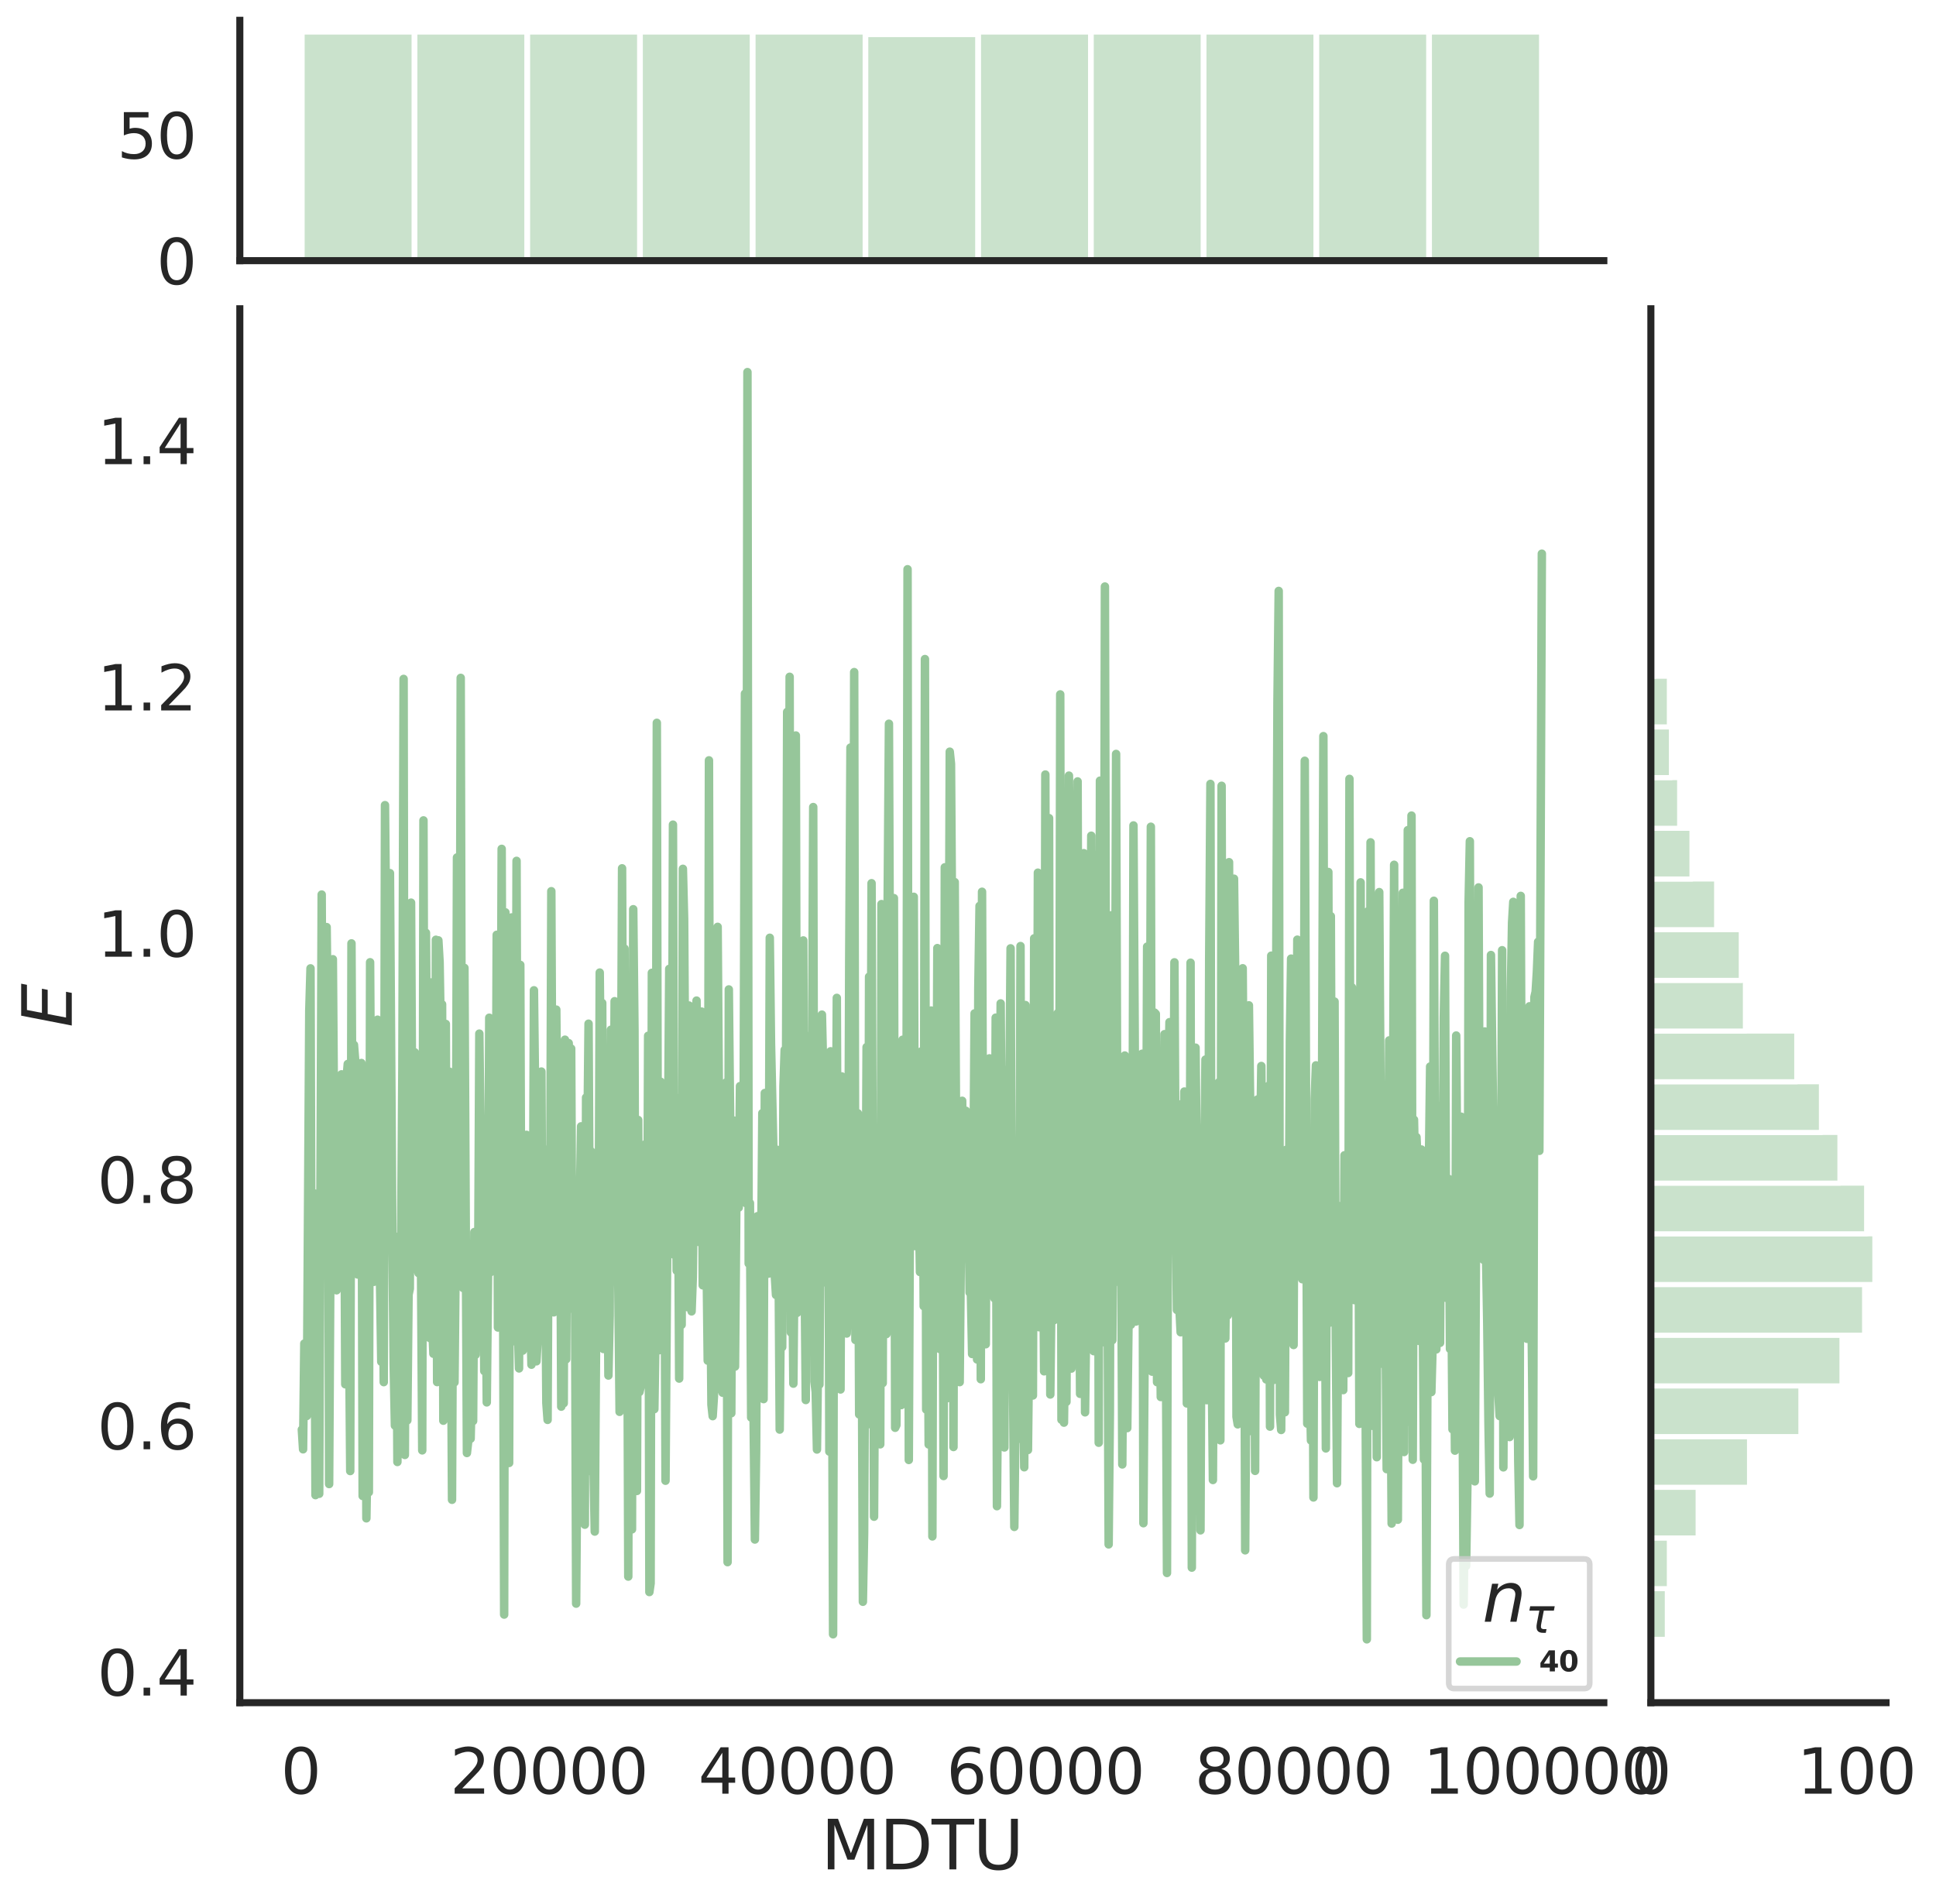<?xml version="1.0" encoding="utf-8" standalone="no"?>
<!DOCTYPE svg PUBLIC "-//W3C//DTD SVG 1.1//EN"
  "http://www.w3.org/Graphics/SVG/1.1/DTD/svg11.dtd">
<svg height="674.159pt" version="1.1" viewBox="0 0 685.468 674.159" width="685.468pt" xmlns="http://www.w3.org/2000/svg" xmlns:xlink="http://www.w3.org/1999/xlink">
 <defs>
  <style type="text/css">*{stroke-linecap:butt;stroke-linejoin:round;}</style>
 </defs>
 <g id="figure_1">
  <g id="patch_1">
   <path d="M 0 674.159 
L 685.468 674.159 
L 685.468 0 
L 0 0 
z
" style="fill:#ffffff;"/>
  </g>
  <g id="axes_1">
   <g id="patch_2">
    <path d="M 84.914 602.94 
L 567.864 602.94 
L 567.864 109.327 
L 84.914 109.327 
z
" style="fill:none;"/>
   </g>
   <g id="matplotlib.axis_1">
    <g id="xtick_1">
     <g id="text_1">
      <!-- 0 -->
      <g style="fill:#262626;" transform="translate(99.428 635.157)scale(0.22 -0.22)">
       <defs>
        <path d="M 2034 4250 
Q 1547 4250 1301 3770 
Q 1056 3291 1056 2328 
Q 1056 1369 1301 889 
Q 1547 409 2034 409 
Q 2525 409 2770 889 
Q 3016 1369 3016 2328 
Q 3016 3291 2770 3770 
Q 2525 4250 2034 4250 
z
M 2034 4750 
Q 2819 4750 3233 4129 
Q 3647 3509 3647 2328 
Q 3647 1150 3233 529 
Q 2819 -91 2034 -91 
Q 1250 -91 836 529 
Q 422 1150 422 2328 
Q 422 3509 836 4129 
Q 1250 4750 2034 4750 
z
" id="DejaVuSans-30" transform="scale(0.016)"/>
       </defs>
       <use xlink:href="#DejaVuSans-30"/>
      </g>
     </g>
    </g>
    <g id="xtick_2">
     <g id="text_2">
      <!-- 20000 -->
      <g style="fill:#262626;" transform="translate(159.33 635.157)scale(0.22 -0.22)">
       <defs>
        <path d="M 1228 531 
L 3431 531 
L 3431 0 
L 469 0 
L 469 531 
Q 828 903 1448 1529 
Q 2069 2156 2228 2338 
Q 2531 2678 2651 2914 
Q 2772 3150 2772 3378 
Q 2772 3750 2511 3984 
Q 2250 4219 1831 4219 
Q 1534 4219 1204 4116 
Q 875 4013 500 3803 
L 500 4441 
Q 881 4594 1212 4672 
Q 1544 4750 1819 4750 
Q 2544 4750 2975 4387 
Q 3406 4025 3406 3419 
Q 3406 3131 3298 2873 
Q 3191 2616 2906 2266 
Q 2828 2175 2409 1742 
Q 1991 1309 1228 531 
z
" id="DejaVuSans-32" transform="scale(0.016)"/>
       </defs>
       <use xlink:href="#DejaVuSans-32"/>
       <use x="63.623" xlink:href="#DejaVuSans-30"/>
       <use x="127.246" xlink:href="#DejaVuSans-30"/>
       <use x="190.869" xlink:href="#DejaVuSans-30"/>
       <use x="254.492" xlink:href="#DejaVuSans-30"/>
      </g>
     </g>
    </g>
    <g id="xtick_3">
     <g id="text_3">
      <!-- 40000 -->
      <g style="fill:#262626;" transform="translate(247.227 635.157)scale(0.22 -0.22)">
       <defs>
        <path d="M 2419 4116 
L 825 1625 
L 2419 1625 
L 2419 4116 
z
M 2253 4666 
L 3047 4666 
L 3047 1625 
L 3713 1625 
L 3713 1100 
L 3047 1100 
L 3047 0 
L 2419 0 
L 2419 1100 
L 313 1100 
L 313 1709 
L 2253 4666 
z
" id="DejaVuSans-34" transform="scale(0.016)"/>
       </defs>
       <use xlink:href="#DejaVuSans-34"/>
       <use x="63.623" xlink:href="#DejaVuSans-30"/>
       <use x="127.246" xlink:href="#DejaVuSans-30"/>
       <use x="190.869" xlink:href="#DejaVuSans-30"/>
       <use x="254.492" xlink:href="#DejaVuSans-30"/>
      </g>
     </g>
    </g>
    <g id="xtick_4">
     <g id="text_4">
      <!-- 60000 -->
      <g style="fill:#262626;" transform="translate(335.124 635.157)scale(0.22 -0.22)">
       <defs>
        <path d="M 2113 2584 
Q 1688 2584 1439 2293 
Q 1191 2003 1191 1497 
Q 1191 994 1439 701 
Q 1688 409 2113 409 
Q 2538 409 2786 701 
Q 3034 994 3034 1497 
Q 3034 2003 2786 2293 
Q 2538 2584 2113 2584 
z
M 3366 4563 
L 3366 3988 
Q 3128 4100 2886 4159 
Q 2644 4219 2406 4219 
Q 1781 4219 1451 3797 
Q 1122 3375 1075 2522 
Q 1259 2794 1537 2939 
Q 1816 3084 2150 3084 
Q 2853 3084 3261 2657 
Q 3669 2231 3669 1497 
Q 3669 778 3244 343 
Q 2819 -91 2113 -91 
Q 1303 -91 875 529 
Q 447 1150 447 2328 
Q 447 3434 972 4092 
Q 1497 4750 2381 4750 
Q 2619 4750 2861 4703 
Q 3103 4656 3366 4563 
z
" id="DejaVuSans-36" transform="scale(0.016)"/>
       </defs>
       <use xlink:href="#DejaVuSans-36"/>
       <use x="63.623" xlink:href="#DejaVuSans-30"/>
       <use x="127.246" xlink:href="#DejaVuSans-30"/>
       <use x="190.869" xlink:href="#DejaVuSans-30"/>
       <use x="254.492" xlink:href="#DejaVuSans-30"/>
      </g>
     </g>
    </g>
    <g id="xtick_5">
     <g id="text_5">
      <!-- 80000 -->
      <g style="fill:#262626;" transform="translate(423.021 635.157)scale(0.22 -0.22)">
       <defs>
        <path d="M 2034 2216 
Q 1584 2216 1326 1975 
Q 1069 1734 1069 1313 
Q 1069 891 1326 650 
Q 1584 409 2034 409 
Q 2484 409 2743 651 
Q 3003 894 3003 1313 
Q 3003 1734 2745 1975 
Q 2488 2216 2034 2216 
z
M 1403 2484 
Q 997 2584 770 2862 
Q 544 3141 544 3541 
Q 544 4100 942 4425 
Q 1341 4750 2034 4750 
Q 2731 4750 3128 4425 
Q 3525 4100 3525 3541 
Q 3525 3141 3298 2862 
Q 3072 2584 2669 2484 
Q 3125 2378 3379 2068 
Q 3634 1759 3634 1313 
Q 3634 634 3220 271 
Q 2806 -91 2034 -91 
Q 1263 -91 848 271 
Q 434 634 434 1313 
Q 434 1759 690 2068 
Q 947 2378 1403 2484 
z
M 1172 3481 
Q 1172 3119 1398 2916 
Q 1625 2713 2034 2713 
Q 2441 2713 2670 2916 
Q 2900 3119 2900 3481 
Q 2900 3844 2670 4047 
Q 2441 4250 2034 4250 
Q 1625 4250 1398 4047 
Q 1172 3844 1172 3481 
z
" id="DejaVuSans-38" transform="scale(0.016)"/>
       </defs>
       <use xlink:href="#DejaVuSans-38"/>
       <use x="63.623" xlink:href="#DejaVuSans-30"/>
       <use x="127.246" xlink:href="#DejaVuSans-30"/>
       <use x="190.869" xlink:href="#DejaVuSans-30"/>
       <use x="254.492" xlink:href="#DejaVuSans-30"/>
      </g>
     </g>
    </g>
    <g id="xtick_6">
     <g id="text_6">
      <!-- 100000 -->
      <g style="fill:#262626;" transform="translate(503.919 635.157)scale(0.22 -0.22)">
       <defs>
        <path d="M 794 531 
L 1825 531 
L 1825 4091 
L 703 3866 
L 703 4441 
L 1819 4666 
L 2450 4666 
L 2450 531 
L 3481 531 
L 3481 0 
L 794 0 
L 794 531 
z
" id="DejaVuSans-31" transform="scale(0.016)"/>
       </defs>
       <use xlink:href="#DejaVuSans-31"/>
       <use x="63.623" xlink:href="#DejaVuSans-30"/>
       <use x="127.246" xlink:href="#DejaVuSans-30"/>
       <use x="190.869" xlink:href="#DejaVuSans-30"/>
       <use x="254.492" xlink:href="#DejaVuSans-30"/>
       <use x="318.115" xlink:href="#DejaVuSans-30"/>
      </g>
     </g>
    </g>
    <g id="text_7">
     <!-- MDTU -->
     <g style="fill:#262626;" transform="translate(290.683 661.968)scale(0.24 -0.24)">
      <defs>
       <path d="M 628 4666 
L 1569 4666 
L 2759 1491 
L 3956 4666 
L 4897 4666 
L 4897 0 
L 4281 0 
L 4281 4097 
L 3078 897 
L 2444 897 
L 1241 4097 
L 1241 0 
L 628 0 
L 628 4666 
z
" id="DejaVuSans-4d" transform="scale(0.016)"/>
       <path d="M 1259 4147 
L 1259 519 
L 2022 519 
Q 2988 519 3436 956 
Q 3884 1394 3884 2338 
Q 3884 3275 3436 3711 
Q 2988 4147 2022 4147 
L 1259 4147 
z
M 628 4666 
L 1925 4666 
Q 3281 4666 3915 4102 
Q 4550 3538 4550 2338 
Q 4550 1131 3912 565 
Q 3275 0 1925 0 
L 628 0 
L 628 4666 
z
" id="DejaVuSans-44" transform="scale(0.016)"/>
       <path d="M -19 4666 
L 3928 4666 
L 3928 4134 
L 2272 4134 
L 2272 0 
L 1638 0 
L 1638 4134 
L -19 4134 
L -19 4666 
z
" id="DejaVuSans-54" transform="scale(0.016)"/>
       <path d="M 556 4666 
L 1191 4666 
L 1191 1831 
Q 1191 1081 1462 751 
Q 1734 422 2344 422 
Q 2950 422 3222 751 
Q 3494 1081 3494 1831 
L 3494 4666 
L 4128 4666 
L 4128 1753 
Q 4128 841 3676 375 
Q 3225 -91 2344 -91 
Q 1459 -91 1007 375 
Q 556 841 556 1753 
L 556 4666 
z
" id="DejaVuSans-55" transform="scale(0.016)"/>
      </defs>
      <use xlink:href="#DejaVuSans-4d"/>
      <use x="86.279" xlink:href="#DejaVuSans-44"/>
      <use x="163.281" xlink:href="#DejaVuSans-54"/>
      <use x="224.365" xlink:href="#DejaVuSans-55"/>
     </g>
    </g>
   </g>
   <g id="matplotlib.axis_2">
    <g id="ytick_1">
     <g id="text_8">
      <!-- 0.4 -->
      <g style="fill:#262626;" transform="translate(34.428 600.409)scale(0.22 -0.22)">
       <defs>
        <path d="M 684 794 
L 1344 794 
L 1344 0 
L 684 0 
L 684 794 
z
" id="DejaVuSans-2e" transform="scale(0.016)"/>
       </defs>
       <use xlink:href="#DejaVuSans-30"/>
       <use x="63.623" xlink:href="#DejaVuSans-2e"/>
       <use x="95.41" xlink:href="#DejaVuSans-34"/>
      </g>
     </g>
    </g>
    <g id="ytick_2">
     <g id="text_9">
      <!-- 0.6 -->
      <g style="fill:#262626;" transform="translate(34.428 513.2)scale(0.22 -0.22)">
       <use xlink:href="#DejaVuSans-30"/>
       <use x="63.623" xlink:href="#DejaVuSans-2e"/>
       <use x="95.41" xlink:href="#DejaVuSans-36"/>
      </g>
     </g>
    </g>
    <g id="ytick_3">
     <g id="text_10">
      <!-- 0.8 -->
      <g style="fill:#262626;" transform="translate(34.428 425.992)scale(0.22 -0.22)">
       <use xlink:href="#DejaVuSans-30"/>
       <use x="63.623" xlink:href="#DejaVuSans-2e"/>
       <use x="95.41" xlink:href="#DejaVuSans-38"/>
      </g>
     </g>
    </g>
    <g id="ytick_4">
     <g id="text_11">
      <!-- 1.0 -->
      <g style="fill:#262626;" transform="translate(34.428 338.783)scale(0.22 -0.22)">
       <use xlink:href="#DejaVuSans-31"/>
       <use x="63.623" xlink:href="#DejaVuSans-2e"/>
       <use x="95.41" xlink:href="#DejaVuSans-30"/>
      </g>
     </g>
    </g>
    <g id="ytick_5">
     <g id="text_12">
      <!-- 1.2 -->
      <g style="fill:#262626;" transform="translate(34.428 251.575)scale(0.22 -0.22)">
       <use xlink:href="#DejaVuSans-31"/>
       <use x="63.623" xlink:href="#DejaVuSans-2e"/>
       <use x="95.41" xlink:href="#DejaVuSans-32"/>
      </g>
     </g>
    </g>
    <g id="ytick_6">
     <g id="text_13">
      <!-- 1.4 -->
      <g style="fill:#262626;" transform="translate(34.428 164.366)scale(0.22 -0.22)">
       <use xlink:href="#DejaVuSans-31"/>
       <use x="63.623" xlink:href="#DejaVuSans-2e"/>
       <use x="95.41" xlink:href="#DejaVuSans-34"/>
      </g>
     </g>
    </g>
    <g id="text_14">
     <!-- $E$ -->
     <g style="fill:#262626;" transform="translate(25.436 363.813)rotate(-90)scale(0.24 -0.24)">
      <defs>
       <path d="M 1081 4666 
L 4031 4666 
L 3928 4134 
L 1606 4134 
L 1338 2753 
L 3566 2753 
L 3463 2222 
L 1234 2222 
L 909 531 
L 3284 531 
L 3181 0 
L 172 0 
L 1081 4666 
z
" id="DejaVuSans-Oblique-45" transform="scale(0.016)"/>
      </defs>
      <use transform="translate(0 0.094)" xlink:href="#DejaVuSans-Oblique-45"/>
     </g>
    </g>
   </g>
   <g id="line2d_1">
    <path clip-path="url(#p27deb32c78)" d="M 106.867 506.234 
L 107.306 513.214 
L 107.746 475.765 
L 108.185 485.211 
L 108.625 501.41 
L 109.504 357.954 
L 109.943 342.908 
L 110.382 489.93 
L 111.261 422.583 
L 111.701 529.442 
L 112.14 443.121 
L 112.58 440.864 
L 113.019 528.968 
L 113.898 316.767 
L 114.338 417.885 
L 114.777 415.288 
L 115.217 430.54 
L 115.656 328.295 
L 116.096 367.097 
L 116.535 525.521 
L 116.975 448.188 
L 117.414 348.355 
L 117.854 339.673 
L 118.293 398.8 
L 118.733 385.783 
L 119.172 456.904 
L 119.612 438.377 
L 120.051 446.406 
L 120.491 451.547 
L 120.93 380.431 
L 121.37 437.943 
L 121.809 393.44 
L 122.249 490.192 
L 122.688 382.053 
L 123.128 376.761 
L 123.567 468.411 
L 124.007 520.912 
L 124.446 334.061 
L 124.885 421.683 
L 125.325 370.002 
L 125.764 375.585 
L 126.204 431.075 
L 126.643 451.319 
L 127.083 412.019 
L 127.962 376.425 
L 128.401 529.733 
L 128.841 418.708 
L 129.28 418.454 
L 129.72 537.654 
L 130.159 511.074 
L 130.599 528.425 
L 131.038 340.742 
L 131.478 415.016 
L 131.917 403.537 
L 132.357 453.914 
L 133.236 404.428 
L 133.675 361.085 
L 134.115 366.762 
L 134.554 453.926 
L 134.994 482.216 
L 135.433 433.874 
L 135.873 489.425 
L 136.312 285.109 
L 137.631 423.892 
L 138.07 309.186 
L 138.949 441.778 
L 139.388 483.104 
L 139.828 504.816 
L 140.267 437.97 
L 140.707 517.702 
L 141.146 444.699 
L 141.586 501.285 
L 142.465 378.011 
L 142.904 240.411 
L 143.344 515.215 
L 143.783 421.004 
L 144.223 502.971 
L 144.662 458.409 
L 145.102 456.341 
L 145.541 319.637 
L 145.981 403.323 
L 146.42 449.362 
L 146.86 372.643 
L 147.299 408.278 
L 147.739 410.71 
L 148.178 450.826 
L 148.618 381.326 
L 149.497 513.592 
L 149.936 290.511 
L 150.376 440.64 
L 150.815 330.317 
L 151.255 392.507 
L 151.694 381.504 
L 152.134 473.792 
L 152.573 347.903 
L 153.012 468.609 
L 153.452 479.379 
L 153.891 477.282 
L 154.331 332.781 
L 154.77 489.405 
L 155.21 332.986 
L 155.649 340.691 
L 156.089 367.755 
L 156.528 355.642 
L 156.968 503.086 
L 157.407 459.865 
L 157.847 362.594 
L 158.286 489.386 
L 158.726 473.41 
L 159.165 379.506 
L 160.044 531.089 
L 160.484 426.483 
L 160.923 489.502 
L 161.363 443.51 
L 161.802 303.641 
L 162.242 375.619 
L 162.681 420.102 
L 163.121 240.043 
L 163.56 416.569 
L 164 456.112 
L 164.439 342.741 
L 165.318 514.524 
L 165.758 510.545 
L 166.197 440.55 
L 166.637 509.463 
L 167.076 490.211 
L 167.515 503.196 
L 167.955 436.278 
L 168.394 479.744 
L 168.834 448.004 
L 169.273 455.424 
L 169.713 366.015 
L 170.152 402.33 
L 170.592 418.383 
L 171.031 424.769 
L 171.471 485.514 
L 171.91 446.045 
L 172.35 496.598 
L 172.789 452.322 
L 173.229 360.389 
L 173.668 450.509 
L 174.108 410.266 
L 174.547 444.071 
L 174.987 433.26 
L 175.426 441.046 
L 175.866 331.03 
L 176.305 470.082 
L 176.745 454.953 
L 177.184 411.939 
L 177.624 300.591 
L 178.503 571.739 
L 178.942 323.069 
L 179.382 437.796 
L 179.821 349.027 
L 180.261 518.047 
L 180.7 382.182 
L 181.139 324.875 
L 181.579 462.264 
L 182.018 459.666 
L 182.458 475.03 
L 182.897 304.841 
L 183.337 469.462 
L 183.776 484.577 
L 184.216 341.671 
L 184.655 475.433 
L 185.095 478.276 
L 185.534 402.698 
L 185.974 409.149 
L 186.413 401.863 
L 186.853 469.237 
L 187.292 418.365 
L 187.732 463.667 
L 188.171 483.255 
L 188.611 458.536 
L 189.05 350.676 
L 189.49 388.805 
L 189.929 482.061 
L 190.369 474.486 
L 190.808 408.739 
L 191.248 406.701 
L 191.687 379.447 
L 192.127 463.532 
L 192.566 419.934 
L 193.006 441.286 
L 193.445 496.812 
L 193.885 502.793 
L 194.324 406.765 
L 194.764 437.43 
L 195.203 315.586 
L 195.642 413.288 
L 196.082 464.714 
L 196.521 446.467 
L 196.961 357.513 
L 197.4 406.683 
L 197.84 396.726 
L 198.279 405.863 
L 198.719 498.111 
L 199.158 441.659 
L 199.598 496.907 
L 200.037 368.167 
L 200.477 481.327 
L 200.916 407.289 
L 201.356 369.379 
L 201.795 394.493 
L 202.235 371.304 
L 202.674 463.523 
L 203.114 418.973 
L 203.553 441.522 
L 203.993 567.865 
L 204.432 509.881 
L 204.872 430.175 
L 205.311 425.094 
L 205.751 398.85 
L 206.19 403.919 
L 206.63 412.684 
L 207.069 539.911 
L 207.509 388.641 
L 207.948 406.469 
L 208.388 362.501 
L 208.827 443.59 
L 209.266 407.66 
L 209.706 521.316 
L 210.145 519.93 
L 210.585 542.344 
L 211.024 478.401 
L 211.464 456.124 
L 211.903 458.329 
L 212.343 344.392 
L 212.782 386.379 
L 213.222 355.163 
L 213.661 477.694 
L 214.101 431.758 
L 214.54 453.173 
L 214.98 427.289 
L 215.419 487.088 
L 215.859 465.831 
L 216.298 364.64 
L 216.738 438.072 
L 217.177 427.498 
L 217.617 354.537 
L 218.056 418.526 
L 218.496 430.813 
L 218.935 456.585 
L 219.375 499.945 
L 220.254 307.479 
L 220.693 420.837 
L 221.133 335.906 
L 221.572 473.039 
L 222.012 429.934 
L 222.451 558.286 
L 222.891 387.38 
L 223.33 518.518 
L 223.769 541.563 
L 224.209 321.963 
L 224.648 364.703 
L 225.088 507.484 
L 225.527 527.959 
L 225.967 396.598 
L 226.406 492.925 
L 226.846 491.012 
L 227.285 457.86 
L 227.725 478.459 
L 228.164 449.39 
L 228.604 405.103 
L 229.043 480.72 
L 229.483 366.778 
L 229.922 563.761 
L 230.362 560.664 
L 230.801 344.493 
L 231.241 471.912 
L 231.68 498.995 
L 232.12 470.624 
L 232.559 255.956 
L 232.999 465.358 
L 233.438 478.116 
L 233.878 383.033 
L 234.317 405.358 
L 234.757 444.916 
L 235.196 408.089 
L 235.636 524.343 
L 236.954 343.088 
L 237.393 433.377 
L 237.833 439.768 
L 238.272 292.015 
L 238.712 444.349 
L 239.151 397.404 
L 239.591 449.968 
L 240.03 405.901 
L 240.47 488.167 
L 240.909 388.641 
L 241.349 469.126 
L 241.788 307.659 
L 242.228 325.485 
L 242.667 393.548 
L 243.107 403.403 
L 243.546 462.908 
L 243.986 356.068 
L 244.425 457.273 
L 244.865 464.372 
L 245.304 452.122 
L 245.744 410.679 
L 246.623 354.318 
L 247.502 439.806 
L 247.941 392.715 
L 248.381 358.204 
L 248.82 455.145 
L 249.26 359.169 
L 249.699 386.425 
L 250.139 443.384 
L 250.578 481.82 
L 251.018 269.246 
L 251.457 449.494 
L 251.896 497.426 
L 252.336 501.475 
L 252.775 494.482 
L 253.215 462.671 
L 253.654 491.947 
L 254.094 328.207 
L 254.533 388.025 
L 254.973 390.54 
L 255.412 398.342 
L 255.852 493.174 
L 256.291 438.874 
L 256.731 455.864 
L 257.17 383.26 
L 257.61 553.175 
L 258.049 350.366 
L 258.489 393.978 
L 258.928 500.442 
L 259.368 399.979 
L 259.807 396.801 
L 260.247 483.929 
L 260.686 429.063 
L 261.126 423.385 
L 261.565 427.617 
L 262.005 384.608 
L 262.444 400.625 
L 263.323 385.082 
L 263.763 245.612 
L 264.202 426.112 
L 264.642 131.764 
L 265.081 447.428 
L 265.52 426.019 
L 265.96 501.953 
L 266.399 442.13 
L 266.839 503.235 
L 267.278 545.161 
L 267.718 513.771 
L 268.157 430.678 
L 268.597 431.977 
L 269.036 479.577 
L 269.476 447.145 
L 269.915 394.183 
L 270.355 495.441 
L 270.794 387.046 
L 271.234 420.824 
L 271.673 429.544 
L 272.113 451.009 
L 272.552 332.074 
L 272.992 369.638 
L 273.871 409.426 
L 274.31 451.328 
L 274.75 458.552 
L 275.189 407.163 
L 275.629 441.81 
L 276.068 506.231 
L 276.508 457.452 
L 276.947 477.033 
L 277.387 384.726 
L 277.826 371.774 
L 278.266 392.375 
L 278.705 252.095 
L 279.145 407.633 
L 279.584 239.661 
L 280.023 471.836 
L 280.463 442.843 
L 280.902 489.967 
L 281.342 442.373 
L 281.781 260.451 
L 282.221 464.9 
L 282.66 414.549 
L 283.1 401.113 
L 283.539 427.869 
L 283.979 415.424 
L 284.418 333.017 
L 284.858 448.205 
L 285.297 495.762 
L 285.737 373.882 
L 286.176 376.546 
L 286.616 366.794 
L 287.055 411.522 
L 287.495 385.64 
L 287.934 285.787 
L 288.374 489.266 
L 288.813 492.905 
L 289.253 513.289 
L 289.692 477.003 
L 290.132 490.294 
L 291.011 359.287 
L 291.45 378.246 
L 291.89 425.493 
L 292.329 454.14 
L 292.769 404.976 
L 293.208 379.542 
L 293.647 514.02 
L 294.087 372.273 
L 294.526 454.294 
L 294.966 578.717 
L 295.405 384.683 
L 295.845 433.292 
L 296.284 353.359 
L 296.724 471.731 
L 297.163 396.443 
L 297.603 492.025 
L 298.042 381.17 
L 298.482 399.078 
L 298.921 453.406 
L 299.361 397.056 
L 299.8 472.208 
L 300.24 460.941 
L 300.679 339.547 
L 301.119 264.723 
L 301.558 365.615 
L 301.998 427.857 
L 302.437 237.998 
L 302.877 474.498 
L 303.316 472.695 
L 303.756 394.228 
L 304.195 500.85 
L 304.635 401.276 
L 305.074 459.364 
L 305.514 567.201 
L 305.953 542.788 
L 306.832 370.787 
L 307.272 504.366 
L 307.711 345.857 
L 308.15 436.227 
L 308.59 312.752 
L 309.469 537.08 
L 309.908 456.573 
L 310.348 410.977 
L 310.787 471.63 
L 311.666 511.449 
L 312.106 320.149 
L 312.545 489.764 
L 312.985 326.576 
L 313.424 422.85 
L 313.864 472.401 
L 314.303 317.132 
L 314.743 256.278 
L 315.182 371.575 
L 315.622 346.273 
L 316.061 370.07 
L 316.501 318.034 
L 316.94 505.59 
L 317.38 504.651 
L 317.819 424.444 
L 318.259 467.653 
L 318.698 380.681 
L 319.138 497.547 
L 319.577 368.188 
L 320.017 470.753 
L 320.456 458.657 
L 320.896 424.88 
L 321.335 201.575 
L 321.775 516.986 
L 322.214 418.128 
L 322.653 366.547 
L 323.093 346.694 
L 323.532 317.568 
L 323.972 441.245 
L 324.411 426.266 
L 324.851 430.518 
L 325.29 424.416 
L 325.73 450.444 
L 326.169 372.331 
L 326.609 390.671 
L 327.048 462.54 
L 327.488 233.379 
L 327.927 499.132 
L 328.367 427.383 
L 328.806 511.495 
L 329.685 357.844 
L 330.125 544.063 
L 330.564 369.265 
L 331.004 473.759 
L 331.443 439.606 
L 331.883 335.733 
L 332.322 439.678 
L 332.762 477.711 
L 333.201 412.827 
L 333.641 408.429 
L 334.08 522.673 
L 334.52 307.13 
L 335.399 495.12 
L 336.277 266.176 
L 336.717 270.538 
L 337.156 335.882 
L 337.596 512.397 
L 338.035 312.358 
L 338.475 393.878 
L 338.914 428.167 
L 339.354 396.514 
L 339.793 489.42 
L 340.672 389.804 
L 341.112 436.759 
L 341.551 436.237 
L 341.991 393.342 
L 342.43 441.262 
L 342.87 423.498 
L 343.309 457.701 
L 343.749 457.53 
L 344.188 479.471 
L 345.067 358.855 
L 345.507 362.77 
L 345.946 481.398 
L 346.386 350.022 
L 346.825 320.798 
L 347.265 488.393 
L 347.704 315.78 
L 348.144 435.423 
L 348.583 421.421 
L 349.023 476.01 
L 349.462 386.997 
L 349.902 390.531 
L 350.341 374.771 
L 350.78 447.84 
L 351.659 403.878 
L 352.099 459.758 
L 352.538 360.367 
L 352.978 533.356 
L 353.417 483.54 
L 354.296 355.323 
L 355.175 476.47 
L 355.615 512.561 
L 356.054 401.17 
L 356.494 378.909 
L 356.933 402.624 
L 357.373 389.882 
L 357.812 335.82 
L 358.252 443.267 
L 359.131 540.693 
L 360.01 457.587 
L 360.449 433.025 
L 360.889 458.788 
L 361.328 335.009 
L 361.768 509.692 
L 362.207 485.151 
L 362.647 519.576 
L 363.086 355.901 
L 363.526 458.977 
L 363.965 513.463 
L 364.404 472.877 
L 364.844 416.776 
L 365.283 473.713 
L 365.723 494.155 
L 366.162 332.278 
L 366.602 343.335 
L 367.041 455.373 
L 367.481 309.026 
L 367.92 469.982 
L 368.36 370.315 
L 368.799 385.277 
L 369.239 427.015 
L 369.678 485.594 
L 370.118 274.266 
L 370.557 456.286 
L 370.997 290.957 
L 371.436 289.71 
L 371.876 493.807 
L 372.315 455.001 
L 372.755 466.072 
L 373.194 467.505 
L 373.634 422.2 
L 374.073 425.685 
L 374.513 358.757 
L 374.952 451.901 
L 375.392 245.892 
L 375.831 502.759 
L 376.271 329.978 
L 376.71 503.773 
L 377.15 469.649 
L 377.589 496.413 
L 378.468 274.65 
L 378.907 310.472 
L 379.347 484.629 
L 380.226 452.147 
L 380.665 419.747 
L 381.105 470.294 
L 381.544 276.706 
L 381.984 430.429 
L 382.423 493.58 
L 382.863 434.061 
L 383.302 465.129 
L 383.742 302.12 
L 384.181 500.12 
L 384.621 463.783 
L 385.06 303.094 
L 385.5 395.036 
L 385.939 379.412 
L 386.379 295.94 
L 386.818 444.352 
L 387.258 478.463 
L 387.697 369.247 
L 388.137 458.868 
L 388.576 302.604 
L 389.016 510.889 
L 389.455 276.447 
L 389.895 475.507 
L 390.334 427.208 
L 390.774 427.214 
L 391.213 207.697 
L 391.653 395.646 
L 392.092 438.715 
L 392.531 546.886 
L 392.971 499.974 
L 393.41 324.148 
L 393.85 474.579 
L 394.289 386.75 
L 394.729 398.878 
L 395.168 266.976 
L 395.608 412.435 
L 396.047 448.606 
L 396.487 454.244 
L 396.926 430.475 
L 397.366 518.575 
L 397.805 454.901 
L 398.245 373.766 
L 399.124 505.707 
L 400.003 431.541 
L 400.442 469.086 
L 400.882 459.75 
L 401.321 292.294 
L 401.761 366.947 
L 402.2 467.971 
L 402.64 381.604 
L 403.079 433.466 
L 403.519 424.651 
L 403.958 439.301 
L 404.398 373.137 
L 404.837 539.383 
L 405.277 479.022 
L 405.716 449.128 
L 406.156 335.216 
L 406.595 422.589 
L 407.034 423.339 
L 407.474 292.758 
L 407.913 485.716 
L 408.353 463.799 
L 408.792 358.569 
L 409.232 359.029 
L 409.671 489.442 
L 410.111 393.286 
L 410.55 452.925 
L 410.99 494.701 
L 411.429 436.033 
L 411.869 420.214 
L 412.308 366.214 
L 413.187 557.006 
L 413.627 386.068 
L 414.066 361.967 
L 414.506 441.958 
L 414.945 430.225 
L 415.385 436.064 
L 415.824 340.768 
L 416.264 424.836 
L 416.703 463.876 
L 417.143 411.028 
L 417.582 463.037 
L 418.022 471.763 
L 418.461 390.911 
L 418.901 453.4 
L 419.34 386.521 
L 419.78 392.836 
L 420.219 496.977 
L 420.658 399.783 
L 421.098 482.393 
L 421.537 340.903 
L 421.977 555.113 
L 422.416 373.486 
L 422.856 397.442 
L 423.295 370.99 
L 424.174 456.228 
L 424.614 450.004 
L 425.053 541.907 
L 425.493 428.365 
L 425.932 463.205 
L 426.811 375.207 
L 427.251 495.816 
L 427.69 473.155 
L 428.13 339.261 
L 428.569 277.587 
L 429.009 481.543 
L 429.448 524.082 
L 429.888 441.692 
L 430.327 416.281 
L 430.767 478.597 
L 431.206 442.974 
L 431.646 383.17 
L 432.085 510.039 
L 432.525 278.255 
L 432.964 445.144 
L 433.404 356.001 
L 433.843 473.96 
L 434.283 429.748 
L 434.722 465.787 
L 435.161 305.309 
L 435.601 442.9 
L 436.04 358.115 
L 436.48 350.035 
L 436.919 311.16 
L 437.359 345.748 
L 437.798 501.683 
L 438.238 504.379 
L 438.677 436.485 
L 439.117 472.012 
L 439.556 497.186 
L 439.996 342.87 
L 440.435 403.879 
L 440.875 548.984 
L 441.314 478.457 
L 441.754 507.111 
L 442.193 356.002 
L 442.633 390.615 
L 443.072 477.386 
L 443.512 468.928 
L 443.951 410.806 
L 444.391 520.849 
L 444.83 404.864 
L 445.27 389.32 
L 445.709 478.836 
L 446.149 407.46 
L 446.588 377.478 
L 447.467 487.125 
L 447.907 442.681 
L 448.346 488.478 
L 448.786 389.751 
L 449.225 384.436 
L 449.664 505.184 
L 450.104 338.413 
L 450.543 386.666 
L 450.983 488.649 
L 451.422 438.303 
L 452.301 248.653 
L 452.741 209.254 
L 453.18 500.948 
L 453.62 506.366 
L 454.059 416.392 
L 454.499 475.426 
L 454.938 500.103 
L 455.378 407.166 
L 455.817 459.885 
L 456.257 453.322 
L 456.696 368.865 
L 457.136 339.457 
L 457.575 399.648 
L 458.015 476.28 
L 458.454 372.132 
L 458.894 426.82 
L 459.333 332.749 
L 459.773 415.305 
L 460.212 385.744 
L 461.091 452.98 
L 461.531 442.036 
L 461.97 269.392 
L 462.849 504.138 
L 463.288 405.15 
L 463.728 489.77 
L 464.167 510.094 
L 464.607 433.773 
L 465.046 530.268 
L 465.486 389.132 
L 465.925 377.25 
L 466.804 463.787 
L 467.244 487.578 
L 467.683 463.465 
L 468.123 375.721 
L 468.562 260.672 
L 469.002 428.175 
L 469.441 512.897 
L 470.32 308.777 
L 470.76 468.379 
L 471.199 324.435 
L 471.639 441.2 
L 472.078 358.681 
L 472.518 354.668 
L 472.957 473.835 
L 473.397 525.229 
L 473.836 455.852 
L 474.276 427.107 
L 474.715 440.771 
L 475.155 436.213 
L 475.594 492.25 
L 476.034 409.091 
L 476.473 456.527 
L 476.913 450.813 
L 477.352 486.204 
L 477.791 275.801 
L 478.231 447.753 
L 478.67 349.615 
L 479.11 447.764 
L 479.549 460.381 
L 479.989 360.569 
L 480.428 452.554 
L 480.868 391.674 
L 481.307 504.221 
L 481.747 312.456 
L 482.186 455.311 
L 482.626 386.285 
L 483.065 472.773 
L 483.505 495.825 
L 483.944 580.503 
L 484.384 322.683 
L 484.823 484.744 
L 485.263 298.281 
L 485.702 433.177 
L 486.142 504.945 
L 486.581 504.158 
L 487.021 424.558 
L 487.46 516.014 
L 487.9 325.078 
L 488.339 315.901 
L 488.779 384.714 
L 489.218 412.142 
L 489.658 483.003 
L 490.097 411.334 
L 490.976 520.236 
L 491.855 368.415 
L 492.294 476.512 
L 492.734 539.495 
L 493.173 401.635 
L 493.613 306.23 
L 494.052 438.786 
L 494.492 434.361 
L 494.931 538.152 
L 495.371 436.943 
L 495.81 433.902 
L 496.25 396.573 
L 496.689 316.146 
L 497.129 514.183 
L 497.568 373.519 
L 498.008 454.651 
L 498.447 293.961 
L 498.887 503.428 
L 499.326 422.658 
L 499.766 288.808 
L 500.205 516.917 
L 500.645 396.489 
L 501.084 417.684 
L 501.524 402.655 
L 501.963 412.273 
L 502.403 474.828 
L 502.842 410.553 
L 503.282 407.053 
L 504.161 516.821 
L 504.6 458.989 
L 505.04 571.948 
L 505.479 467.19 
L 505.918 412.632 
L 506.358 377.676 
L 506.797 492.951 
L 507.237 476.556 
L 507.676 318.965 
L 508.116 418.003 
L 508.555 477.83 
L 508.995 451.828 
L 509.434 416.271 
L 509.874 475.517 
L 510.313 391.404 
L 510.753 431.344 
L 511.192 360.389 
L 511.632 338.446 
L 512.071 459.585 
L 512.511 430.701 
L 512.95 417.469 
L 513.39 477.673 
L 513.829 450.155 
L 514.269 506.135 
L 514.708 458.186 
L 515.148 513.689 
L 515.587 366.688 
L 516.027 426.674 
L 516.466 425.092 
L 516.906 458.865 
L 517.345 395.434 
L 518.224 568.2 
L 518.664 528.441 
L 519.103 554.53 
L 519.542 526.175 
L 519.982 319.534 
L 520.421 297.897 
L 520.861 458.022 
L 521.3 393.206 
L 521.74 375.034 
L 522.179 524.559 
L 522.619 436.645 
L 523.058 427.53 
L 523.498 314.243 
L 523.937 417.926 
L 524.377 419.751 
L 524.816 407.467 
L 525.256 446.103 
L 525.695 365.249 
L 526.135 443.518 
L 526.574 468.126 
L 527.014 504.056 
L 527.453 528.896 
L 527.893 338.181 
L 528.772 403.914 
L 529.211 404.751 
L 529.651 468.485 
L 530.09 453.635 
L 530.53 494.03 
L 530.969 501.444 
L 531.409 440.845 
L 531.848 336.486 
L 532.288 519.605 
L 532.727 437.284 
L 533.167 507.341 
L 533.606 442.121 
L 534.045 489.856 
L 534.485 508.883 
L 534.924 350.915 
L 535.364 326.707 
L 535.803 319.353 
L 536.243 419.084 
L 536.682 412.887 
L 537.561 517.446 
L 538.001 540.019 
L 538.44 317.246 
L 538.88 428.456 
L 539.319 392.425 
L 539.759 419.043 
L 540.198 383.755 
L 540.638 474.07 
L 541.077 385.418 
L 541.517 356.34 
L 541.956 446.316 
L 542.396 478.928 
L 542.835 522.792 
L 543.275 353.101 
L 543.714 351.223 
L 544.154 344.087 
L 544.593 333.497 
L 545.033 407.52 
L 545.912 196.063 
L 545.912 196.063 
" style="fill:none;stroke:#96c69a;stroke-linecap:round;stroke-width:3;"/>
   </g>
   <g id="line2d_2"/>
   <g id="patch_3">
    <path d="M 84.914 602.94 
L 84.914 109.327 
" style="fill:none;stroke:#262626;stroke-linecap:square;stroke-linejoin:miter;stroke-width:2.5;"/>
   </g>
   <g id="patch_4">
    <path d="M 84.914 602.94 
L 567.864 602.94 
" style="fill:none;stroke:#262626;stroke-linecap:square;stroke-linejoin:miter;stroke-width:2.5;"/>
   </g>
   <g id="legend_1">
    <g id="patch_5">
     <path d="M 514.948 597.94 
L 560.864 597.94 
Q 562.864 597.94 562.864 595.94 
L 562.864 554.034 
Q 562.864 552.034 560.864 552.034 
L 514.948 552.034 
Q 512.948 552.034 512.948 554.034 
L 512.948 595.94 
Q 512.948 597.94 514.948 597.94 
z
" style="fill:#ffffff;opacity:0.8;stroke:#cccccc;stroke-linejoin:miter;stroke-width:2;"/>
    </g>
    <g id="text_15">
     <!-- $n_\tau$ -->
     <g style="fill:#262626;" transform="translate(524.826 574.271)scale(0.24 -0.24)">
      <defs>
       <path d="M 3566 2113 
L 3156 0 
L 2578 0 
L 2988 2091 
Q 3016 2238 3031 2350 
Q 3047 2463 3047 2528 
Q 3047 2791 2881 2937 
Q 2716 3084 2419 3084 
Q 1956 3084 1622 2776 
Q 1288 2469 1184 1941 
L 800 0 
L 225 0 
L 903 3500 
L 1478 3500 
L 1363 2950 
Q 1603 3253 1940 3418 
Q 2278 3584 2650 3584 
Q 3113 3584 3367 3334 
Q 3622 3084 3622 2631 
Q 3622 2519 3608 2391 
Q 3594 2263 3566 2113 
z
" id="DejaVuSans-Oblique-6e" transform="scale(0.016)"/>
       <path d="M 2103 638 
Q 2188 488 2525 488 
L 2800 488 
L 2706 0 
L 2363 0 
Q 1800 0 1600 300 
Q 1403 606 1534 1269 
L 1856 2925 
L 541 2925 
L 653 3500 
L 3881 3500 
L 3769 2925 
L 2444 2925 
L 2113 1234 
Q 2025 781 2103 638 
z
" id="DejaVuSans-Oblique-3c4" transform="scale(0.016)"/>
      </defs>
      <use xlink:href="#DejaVuSans-Oblique-6e"/>
      <use transform="translate(63.379 -16.406)scale(0.7)" xlink:href="#DejaVuSans-Oblique-3c4"/>
     </g>
    </g>
    <g id="line2d_3">
     <path d="M 516.948 588.36 
L 536.948 588.36 
" style="fill:none;stroke:#96c69a;stroke-linecap:round;stroke-width:3;"/>
    </g>
    <g id="line2d_4"/>
    <g id="text_16">
     <!-- 40 -->
     <g style="fill:#262626;" transform="translate(544.948 591.86)scale(0.1 -0.1)">
      <defs>
       <path d="M 2356 3675 
L 1038 1722 
L 2356 1722 
L 2356 3675 
z
M 2156 4666 
L 3494 4666 
L 3494 1722 
L 4159 1722 
L 4159 850 
L 3494 850 
L 3494 0 
L 2356 0 
L 2356 850 
L 288 850 
L 288 1881 
L 2156 4666 
z
" id="DejaVuSans-Bold-34" transform="scale(0.016)"/>
       <path d="M 2944 2338 
Q 2944 3213 2780 3570 
Q 2616 3928 2228 3928 
Q 1841 3928 1675 3570 
Q 1509 3213 1509 2338 
Q 1509 1453 1675 1090 
Q 1841 728 2228 728 
Q 2613 728 2778 1090 
Q 2944 1453 2944 2338 
z
M 4147 2328 
Q 4147 1169 3647 539 
Q 3147 -91 2228 -91 
Q 1306 -91 806 539 
Q 306 1169 306 2328 
Q 306 3491 806 4120 
Q 1306 4750 2228 4750 
Q 3147 4750 3647 4120 
Q 4147 3491 4147 2328 
z
" id="DejaVuSans-Bold-30" transform="scale(0.016)"/>
      </defs>
      <use xlink:href="#DejaVuSans-Bold-34"/>
      <use x="69.58" xlink:href="#DejaVuSans-Bold-30"/>
     </g>
    </g>
   </g>
  </g>
  <g id="axes_2">
   <g id="patch_6">
    <path d="M 84.914 92.306 
L 567.864 92.306 
L 567.864 7.2 
L 84.914 7.2 
z
" style="fill:none;"/>
   </g>
   <g id="matplotlib.axis_3">
    <g id="xtick_7"/>
    <g id="xtick_8"/>
    <g id="xtick_9"/>
    <g id="xtick_10"/>
    <g id="xtick_11"/>
    <g id="xtick_12"/>
   </g>
   <g id="matplotlib.axis_4">
    <g id="ytick_7">
     <g id="text_17">
      <!-- 0 -->
      <g style="fill:#262626;" transform="translate(55.417 100.664)scale(0.22 -0.22)">
       <use xlink:href="#DejaVuSans-30"/>
      </g>
     </g>
    </g>
    <g id="ytick_8">
     <g id="text_18">
      <!-- 50 -->
      <g style="fill:#262626;" transform="translate(41.419 56.129)scale(0.22 -0.22)">
       <defs>
        <path d="M 691 4666 
L 3169 4666 
L 3169 4134 
L 1269 4134 
L 1269 2991 
Q 1406 3038 1543 3061 
Q 1681 3084 1819 3084 
Q 2600 3084 3056 2656 
Q 3513 2228 3513 1497 
Q 3513 744 3044 326 
Q 2575 -91 1722 -91 
Q 1428 -91 1123 -41 
Q 819 9 494 109 
L 494 744 
Q 775 591 1075 516 
Q 1375 441 1709 441 
Q 2250 441 2565 725 
Q 2881 1009 2881 1497 
Q 2881 1984 2565 2268 
Q 2250 2553 1709 2553 
Q 1456 2553 1204 2497 
Q 953 2441 691 2322 
L 691 4666 
z
" id="DejaVuSans-35" transform="scale(0.016)"/>
       </defs>
       <use xlink:href="#DejaVuSans-35"/>
       <use x="63.623" xlink:href="#DejaVuSans-30"/>
      </g>
     </g>
    </g>
   </g>
   <g id="patch_7">
    <path clip-path="url(#p5536efd220)" d="M 106.867 92.306 
L 146.78 92.306 
L 146.78 11.253 
L 106.867 11.253 
z
" style="fill:#96c69a;fill-opacity:0.5;stroke:#ffffff;stroke-linejoin:miter;stroke-width:2;"/>
   </g>
   <g id="patch_8">
    <path clip-path="url(#p5536efd220)" d="M 146.78 92.306 
L 186.693 92.306 
L 186.693 11.253 
L 146.78 11.253 
z
" style="fill:#96c69a;fill-opacity:0.5;stroke:#ffffff;stroke-linejoin:miter;stroke-width:2;"/>
   </g>
   <g id="patch_9">
    <path clip-path="url(#p5536efd220)" d="M 186.693 92.306 
L 226.606 92.306 
L 226.606 11.253 
L 186.693 11.253 
z
" style="fill:#96c69a;fill-opacity:0.5;stroke:#ffffff;stroke-linejoin:miter;stroke-width:2;"/>
   </g>
   <g id="patch_10">
    <path clip-path="url(#p5536efd220)" d="M 226.606 92.306 
L 266.519 92.306 
L 266.519 11.253 
L 226.606 11.253 
z
" style="fill:#96c69a;fill-opacity:0.5;stroke:#ffffff;stroke-linejoin:miter;stroke-width:2;"/>
   </g>
   <g id="patch_11">
    <path clip-path="url(#p5536efd220)" d="M 266.519 92.306 
L 306.433 92.306 
L 306.433 11.253 
L 266.519 11.253 
z
" style="fill:#96c69a;fill-opacity:0.5;stroke:#ffffff;stroke-linejoin:miter;stroke-width:2;"/>
   </g>
   <g id="patch_12">
    <path clip-path="url(#p5536efd220)" d="M 306.433 92.306 
L 346.346 92.306 
L 346.346 12.143 
L 306.433 12.143 
z
" style="fill:#96c69a;fill-opacity:0.5;stroke:#ffffff;stroke-linejoin:miter;stroke-width:2;"/>
   </g>
   <g id="patch_13">
    <path clip-path="url(#p5536efd220)" d="M 346.346 92.306 
L 386.259 92.306 
L 386.259 11.253 
L 346.346 11.253 
z
" style="fill:#96c69a;fill-opacity:0.5;stroke:#ffffff;stroke-linejoin:miter;stroke-width:2;"/>
   </g>
   <g id="patch_14">
    <path clip-path="url(#p5536efd220)" d="M 386.259 92.306 
L 426.172 92.306 
L 426.172 11.253 
L 386.259 11.253 
z
" style="fill:#96c69a;fill-opacity:0.5;stroke:#ffffff;stroke-linejoin:miter;stroke-width:2;"/>
   </g>
   <g id="patch_15">
    <path clip-path="url(#p5536efd220)" d="M 426.172 92.306 
L 466.085 92.306 
L 466.085 11.253 
L 426.172 11.253 
z
" style="fill:#96c69a;fill-opacity:0.5;stroke:#ffffff;stroke-linejoin:miter;stroke-width:2;"/>
   </g>
   <g id="patch_16">
    <path clip-path="url(#p5536efd220)" d="M 466.085 92.306 
L 505.998 92.306 
L 505.998 11.253 
L 466.085 11.253 
z
" style="fill:#96c69a;fill-opacity:0.5;stroke:#ffffff;stroke-linejoin:miter;stroke-width:2;"/>
   </g>
   <g id="patch_17">
    <path clip-path="url(#p5536efd220)" d="M 505.998 92.306 
L 545.912 92.306 
L 545.912 11.253 
L 505.998 11.253 
z
" style="fill:#96c69a;fill-opacity:0.5;stroke:#ffffff;stroke-linejoin:miter;stroke-width:2;"/>
   </g>
   <g id="patch_18">
    <path d="M 84.914 92.306 
L 84.914 7.2 
" style="fill:none;stroke:#262626;stroke-linecap:square;stroke-linejoin:miter;stroke-width:2.5;"/>
   </g>
   <g id="patch_19">
    <path d="M 84.914 92.306 
L 567.864 92.306 
" style="fill:none;stroke:#262626;stroke-linecap:square;stroke-linejoin:miter;stroke-width:2.5;"/>
   </g>
  </g>
  <g id="axes_3">
   <g id="patch_20">
    <path d="M 584.517 602.94 
L 667.784 602.94 
L 667.784 109.327 
L 584.517 109.327 
z
" style="fill:none;"/>
   </g>
   <g id="matplotlib.axis_5">
    <g id="xtick_13">
     <g id="text_19">
      <!-- 0 -->
      <g style="fill:#262626;" transform="translate(577.518 635.157)scale(0.22 -0.22)">
       <use xlink:href="#DejaVuSans-30"/>
      </g>
     </g>
    </g>
    <g id="xtick_14">
     <g id="text_20">
      <!-- 100 -->
      <g style="fill:#262626;" transform="translate(636.275 635.157)scale(0.22 -0.22)">
       <use xlink:href="#DejaVuSans-31"/>
       <use x="63.623" xlink:href="#DejaVuSans-30"/>
       <use x="127.246" xlink:href="#DejaVuSans-30"/>
      </g>
     </g>
    </g>
   </g>
   <g id="matplotlib.axis_6">
    <g id="ytick_9"/>
    <g id="ytick_10"/>
    <g id="ytick_11"/>
    <g id="ytick_12"/>
    <g id="ytick_13"/>
    <g id="ytick_14"/>
   </g>
   <g id="patch_21">
    <path clip-path="url(#p7073dcf909)" d="M 584.517 580.503 
L 590.338 580.503 
L 590.338 562.553 
L 584.517 562.553 
z
" style="fill:#96c69a;fill-opacity:0.5;stroke:#ffffff;stroke-linejoin:miter;stroke-width:1.795;"/>
   </g>
   <g id="patch_22">
    <path clip-path="url(#p7073dcf909)" d="M 584.517 562.553 
L 591.065 562.553 
L 591.065 544.604 
L 584.517 544.604 
z
" style="fill:#96c69a;fill-opacity:0.5;stroke:#ffffff;stroke-linejoin:miter;stroke-width:1.795;"/>
   </g>
   <g id="patch_23">
    <path clip-path="url(#p7073dcf909)" d="M 584.517 544.604 
L 601.251 544.604 
L 601.251 526.654 
L 584.517 526.654 
z
" style="fill:#96c69a;fill-opacity:0.5;stroke:#ffffff;stroke-linejoin:miter;stroke-width:1.795;"/>
   </g>
   <g id="patch_24">
    <path clip-path="url(#p7073dcf909)" d="M 584.517 526.654 
L 619.439 526.654 
L 619.439 508.705 
L 584.517 508.705 
z
" style="fill:#96c69a;fill-opacity:0.5;stroke:#ffffff;stroke-linejoin:miter;stroke-width:1.795;"/>
   </g>
   <g id="patch_25">
    <path clip-path="url(#p7073dcf909)" d="M 584.517 508.705 
L 637.628 508.705 
L 637.628 490.755 
L 584.517 490.755 
z
" style="fill:#96c69a;fill-opacity:0.5;stroke:#ffffff;stroke-linejoin:miter;stroke-width:1.795;"/>
   </g>
   <g id="patch_26">
    <path clip-path="url(#p7073dcf909)" d="M 584.517 490.755 
L 652.179 490.755 
L 652.179 472.806 
L 584.517 472.806 
z
" style="fill:#96c69a;fill-opacity:0.5;stroke:#ffffff;stroke-linejoin:miter;stroke-width:1.795;"/>
   </g>
   <g id="patch_27">
    <path clip-path="url(#p7073dcf909)" d="M 584.517 472.806 
L 660.182 472.806 
L 660.182 454.856 
L 584.517 454.856 
z
" style="fill:#96c69a;fill-opacity:0.5;stroke:#ffffff;stroke-linejoin:miter;stroke-width:1.795;"/>
   </g>
   <g id="patch_28">
    <path clip-path="url(#p7073dcf909)" d="M 584.517 454.856 
L 663.819 454.856 
L 663.819 436.906 
L 584.517 436.906 
z
" style="fill:#96c69a;fill-opacity:0.5;stroke:#ffffff;stroke-linejoin:miter;stroke-width:1.795;"/>
   </g>
   <g id="patch_29">
    <path clip-path="url(#p7073dcf909)" d="M 584.517 436.906 
L 660.909 436.906 
L 660.909 418.957 
L 584.517 418.957 
z
" style="fill:#96c69a;fill-opacity:0.5;stroke:#ffffff;stroke-linejoin:miter;stroke-width:1.795;"/>
   </g>
   <g id="patch_30">
    <path clip-path="url(#p7073dcf909)" d="M 584.517 418.957 
L 651.451 418.957 
L 651.451 401.007 
L 584.517 401.007 
z
" style="fill:#96c69a;fill-opacity:0.5;stroke:#ffffff;stroke-linejoin:miter;stroke-width:1.795;"/>
   </g>
   <g id="patch_31">
    <path clip-path="url(#p7073dcf909)" d="M 584.517 401.007 
L 644.903 401.007 
L 644.903 383.058 
L 584.517 383.058 
z
" style="fill:#96c69a;fill-opacity:0.5;stroke:#ffffff;stroke-linejoin:miter;stroke-width:1.795;"/>
   </g>
   <g id="patch_32">
    <path clip-path="url(#p7073dcf909)" d="M 584.517 383.058 
L 636.173 383.058 
L 636.173 365.108 
L 584.517 365.108 
z
" style="fill:#96c69a;fill-opacity:0.5;stroke:#ffffff;stroke-linejoin:miter;stroke-width:1.795;"/>
   </g>
   <g id="patch_33">
    <path clip-path="url(#p7073dcf909)" d="M 584.517 365.108 
L 617.984 365.108 
L 617.984 347.159 
L 584.517 347.159 
z
" style="fill:#96c69a;fill-opacity:0.5;stroke:#ffffff;stroke-linejoin:miter;stroke-width:1.795;"/>
   </g>
   <g id="patch_34">
    <path clip-path="url(#p7073dcf909)" d="M 584.517 347.159 
L 616.529 347.159 
L 616.529 329.209 
L 584.517 329.209 
z
" style="fill:#96c69a;fill-opacity:0.5;stroke:#ffffff;stroke-linejoin:miter;stroke-width:1.795;"/>
   </g>
   <g id="patch_35">
    <path clip-path="url(#p7073dcf909)" d="M 584.517 329.209 
L 607.799 329.209 
L 607.799 311.26 
L 584.517 311.26 
z
" style="fill:#96c69a;fill-opacity:0.5;stroke:#ffffff;stroke-linejoin:miter;stroke-width:1.795;"/>
   </g>
   <g id="patch_36">
    <path clip-path="url(#p7073dcf909)" d="M 584.517 311.26 
L 599.068 311.26 
L 599.068 293.31 
L 584.517 293.31 
z
" style="fill:#96c69a;fill-opacity:0.5;stroke:#ffffff;stroke-linejoin:miter;stroke-width:1.795;"/>
   </g>
   <g id="patch_37">
    <path clip-path="url(#p7073dcf909)" d="M 584.517 293.31 
L 594.703 293.31 
L 594.703 275.36 
L 584.517 275.36 
z
" style="fill:#96c69a;fill-opacity:0.5;stroke:#ffffff;stroke-linejoin:miter;stroke-width:1.795;"/>
   </g>
   <g id="patch_38">
    <path clip-path="url(#p7073dcf909)" d="M 584.517 275.36 
L 591.793 275.36 
L 591.793 257.411 
L 584.517 257.411 
z
" style="fill:#96c69a;fill-opacity:0.5;stroke:#ffffff;stroke-linejoin:miter;stroke-width:1.795;"/>
   </g>
   <g id="patch_39">
    <path clip-path="url(#p7073dcf909)" d="M 584.517 257.411 
L 591.065 257.411 
L 591.065 239.461 
L 584.517 239.461 
z
" style="fill:#96c69a;fill-opacity:0.5;stroke:#ffffff;stroke-linejoin:miter;stroke-width:1.795;"/>
   </g>
   <g id="patch_40">
    <path clip-path="url(#p7073dcf909)" d="M 584.517 239.461 
L 585.972 239.461 
L 585.972 221.512 
L 584.517 221.512 
z
" style="fill:#96c69a;fill-opacity:0.5;stroke:#ffffff;stroke-linejoin:miter;stroke-width:1.795;"/>
   </g>
   <g id="patch_41">
    <path clip-path="url(#p7073dcf909)" d="M 584.517 221.512 
L 585.972 221.512 
L 585.972 203.562 
L 584.517 203.562 
z
" style="fill:#96c69a;fill-opacity:0.5;stroke:#ffffff;stroke-linejoin:miter;stroke-width:1.795;"/>
   </g>
   <g id="patch_42">
    <path clip-path="url(#p7073dcf909)" d="M 584.517 203.562 
L 585.972 203.562 
L 585.972 185.613 
L 584.517 185.613 
z
" style="fill:#96c69a;fill-opacity:0.5;stroke:#ffffff;stroke-linejoin:miter;stroke-width:1.795;"/>
   </g>
   <g id="patch_43">
    <path clip-path="url(#p7073dcf909)" d="M 584.517 185.613 
L 584.517 185.613 
L 584.517 167.663 
L 584.517 167.663 
z
" style="fill:#96c69a;fill-opacity:0.5;stroke:#ffffff;stroke-linejoin:miter;stroke-width:1.795;"/>
   </g>
   <g id="patch_44">
    <path clip-path="url(#p7073dcf909)" d="M 584.517 167.663 
L 584.517 167.663 
L 584.517 149.713 
L 584.517 149.713 
z
" style="fill:#96c69a;fill-opacity:0.5;stroke:#ffffff;stroke-linejoin:miter;stroke-width:1.795;"/>
   </g>
   <g id="patch_45">
    <path clip-path="url(#p7073dcf909)" d="M 584.517 149.713 
L 585.245 149.713 
L 585.245 131.764 
L 584.517 131.764 
z
" style="fill:#96c69a;fill-opacity:0.5;stroke:#ffffff;stroke-linejoin:miter;stroke-width:1.795;"/>
   </g>
   <g id="patch_46">
    <path d="M 584.517 602.94 
L 584.517 109.327 
" style="fill:none;stroke:#262626;stroke-linecap:square;stroke-linejoin:miter;stroke-width:2.5;"/>
   </g>
   <g id="patch_47">
    <path d="M 584.517 602.94 
L 667.784 602.94 
" style="fill:none;stroke:#262626;stroke-linecap:square;stroke-linejoin:miter;stroke-width:2.5;"/>
   </g>
  </g>
 </g>
 <defs>
  <clipPath id="p27deb32c78">
   <rect height="493.613" width="482.949" x="84.914" y="109.327"/>
  </clipPath>
  <clipPath id="p5536efd220">
   <rect height="85.106" width="482.949" x="84.914" y="7.2"/>
  </clipPath>
  <clipPath id="p7073dcf909">
   <rect height="493.613" width="83.267" x="584.517" y="109.327"/>
  </clipPath>
 </defs>
</svg>

